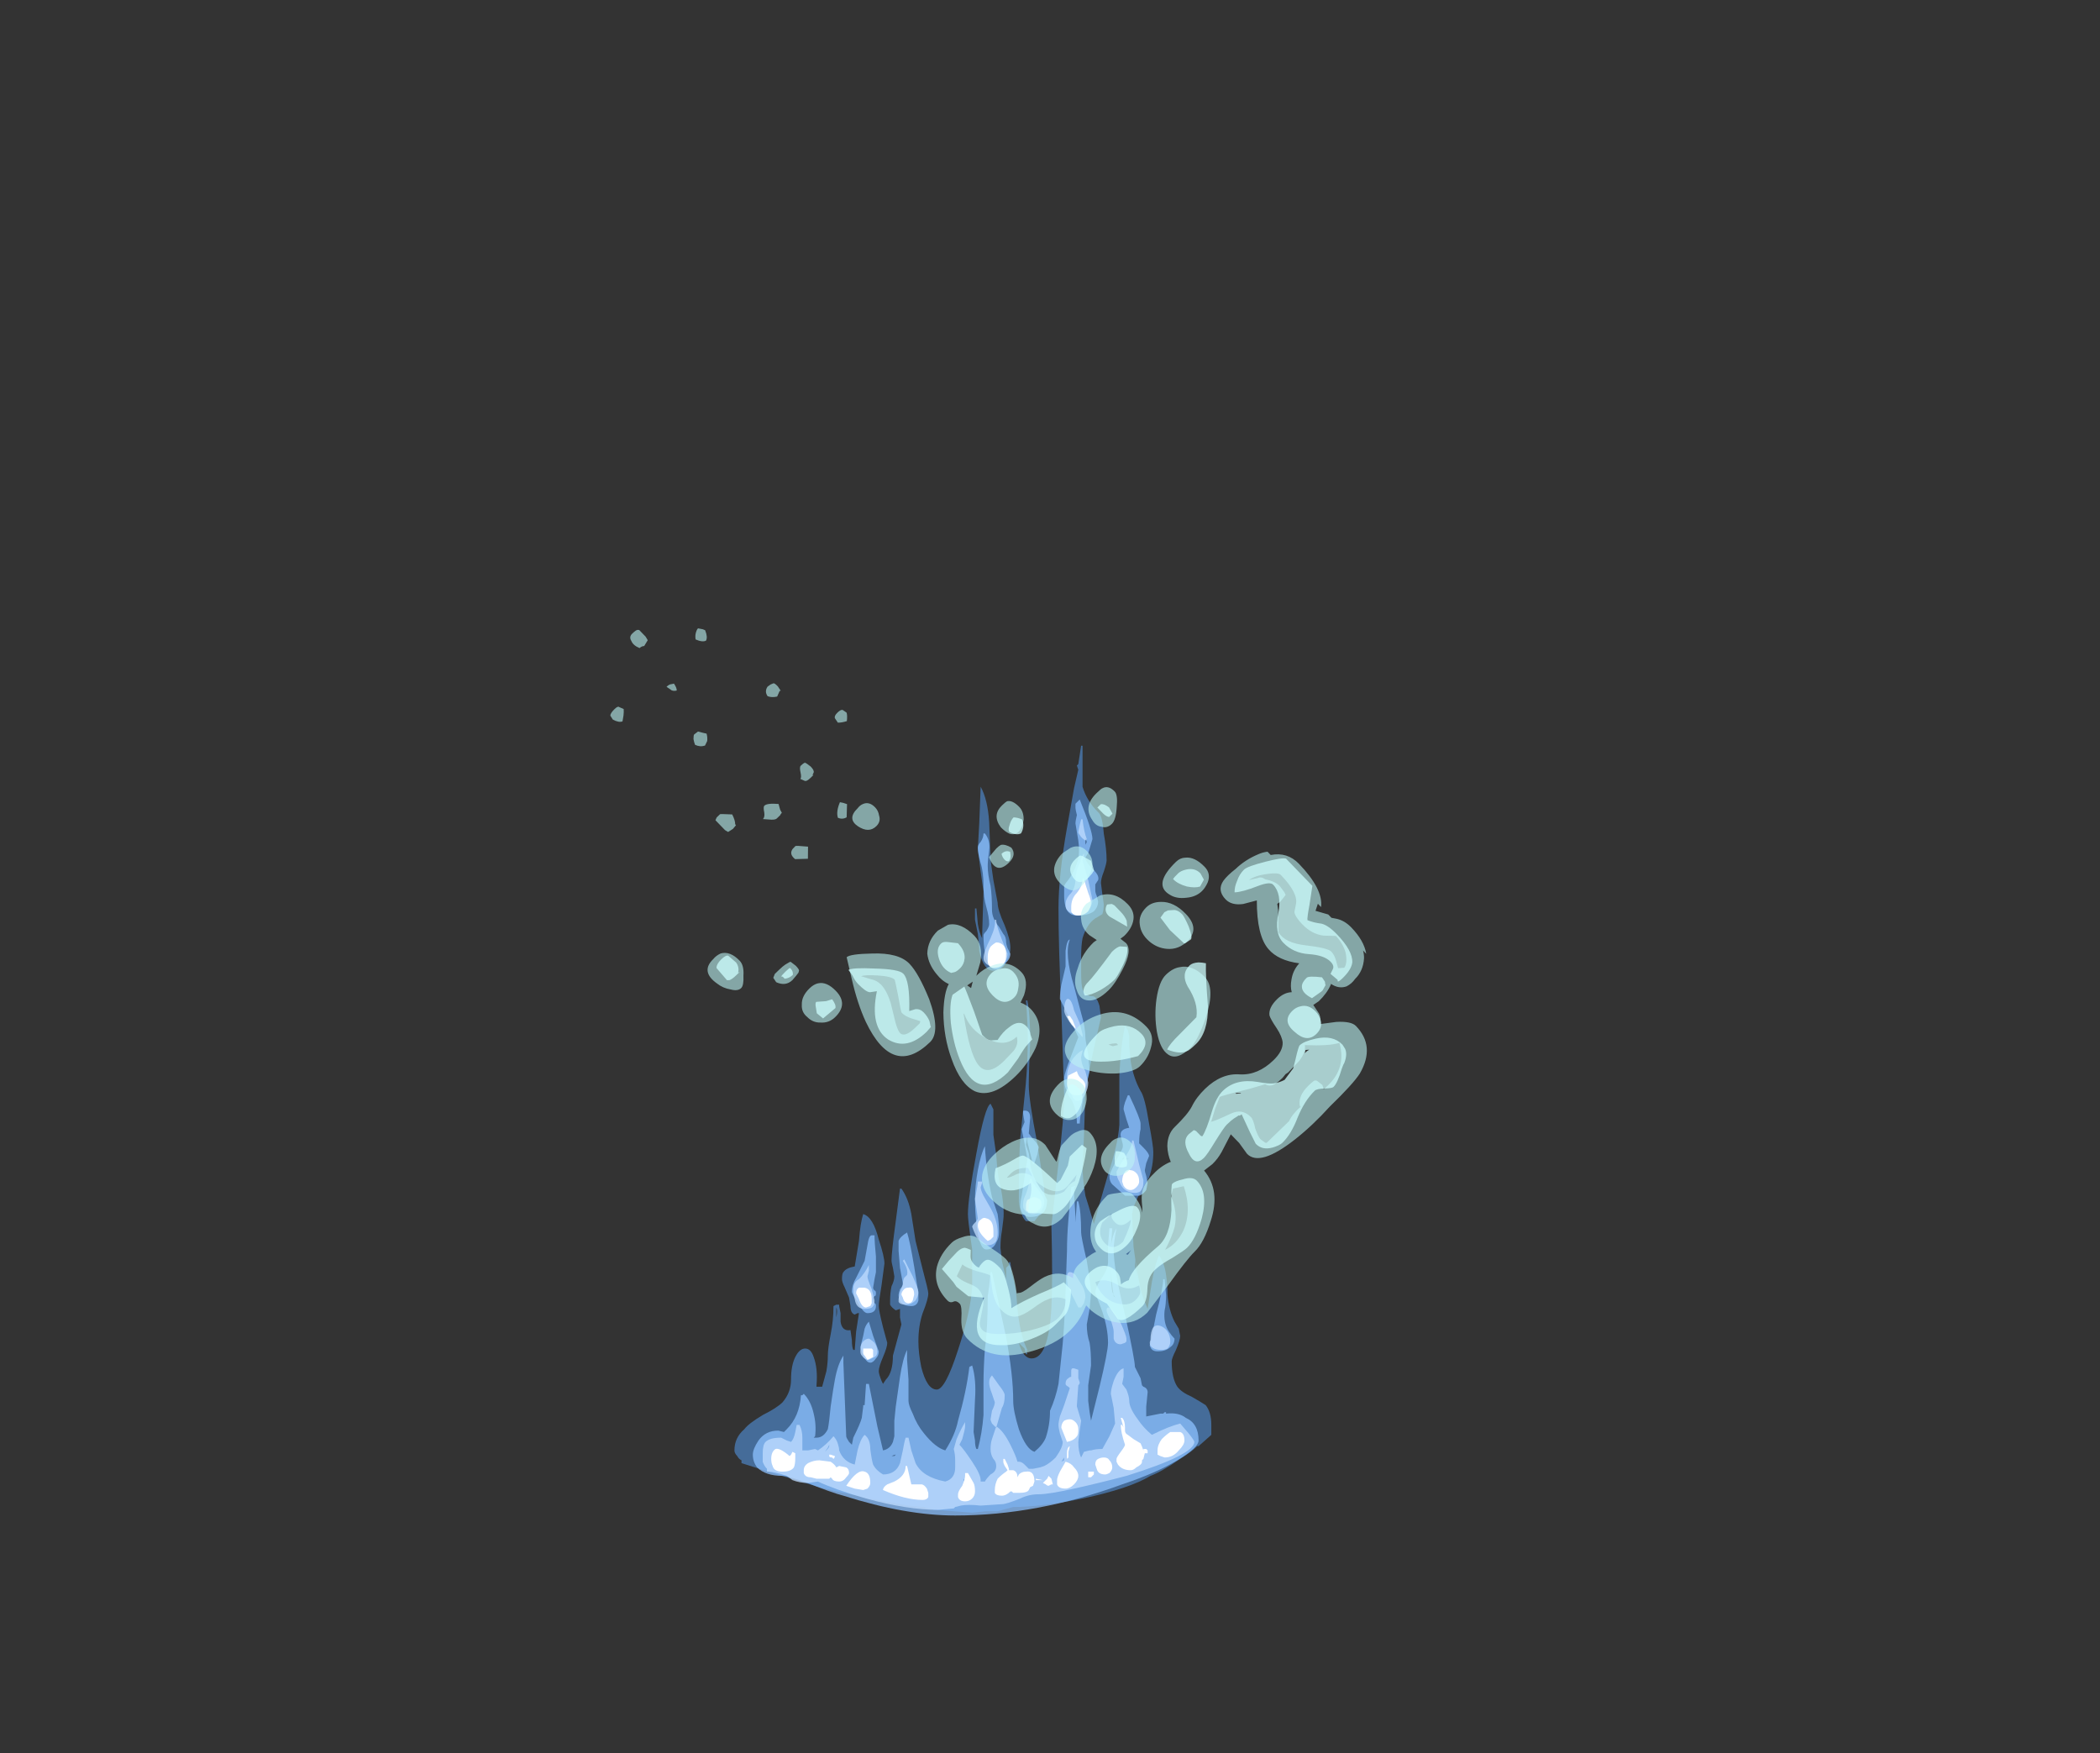 <?xml version="1.0" encoding="UTF-8" standalone="no"?>
<svg xmlns:ffdec="https://www.free-decompiler.com/flash" xmlns:xlink="http://www.w3.org/1999/xlink" ffdec:objectType="frame" height="433.6px" width="519.4px" xmlns="http://www.w3.org/2000/svg">
  <rect width="100%" height="100%" fill="#333333" stroke="none"/>
  <g transform="matrix(1.0, 0.0, 0.0, 1.0, 77.0, 534.8)">
    <use ffdec:characterId="586" height="27.2" transform="matrix(7.0, 0.0, 0.0, 7.0, 104.65, -350.35)" width="16.85" xlink:href="#shape0"/>
    <use ffdec:characterId="544" height="30.1" transform="matrix(1.977, 2.044, 3.358, -3.248, 35.038, -335.201)" width="73.6" xlink:href="#shape1"/>
  </g>
  <defs>
    <g id="shape0" transform="matrix(1.0, 0.0, 0.0, 1.0, -14.95, 50.05)">
      <path d="M27.25 -49.6 L27.25 -48.6 Q27.4 -48.1 27.8 -47.7 27.95 -47.6 28.0 -46.95 28.1 -46.4 28.1 -46.0 28.1 -45.9 28.0 -45.6 27.9 -45.35 27.9 -45.2 L27.95 -44.8 28.0 -44.45 Q28.0 -44.25 27.95 -44.1 L27.7 -43.95 Q27.4 -43.75 27.25 -43.25 27.2 -43.0 27.2 -42.55 L27.2 -42.05 Q27.2 -41.6 27.25 -41.45 27.35 -41.2 27.6 -41.2 27.75 -41.2 27.85 -40.85 L27.9 -40.45 27.65 -39.35 Q27.4 -38.2 27.35 -37.8 L27.3 -36.25 27.25 -35.2 Q27.25 -34.75 27.35 -34.15 27.45 -33.85 27.65 -33.15 27.8 -33.7 28.15 -34.9 28.5 -35.95 28.55 -36.65 L28.55 -38.4 Q28.6 -39.45 28.75 -40.15 L28.85 -40.0 28.9 -39.8 28.9 -39.45 28.95 -38.9 Q29.05 -38.3 29.3 -37.85 29.45 -37.65 29.6 -36.7 29.75 -35.9 29.75 -35.7 29.75 -35.2 29.6 -34.8 29.5 -34.65 29.25 -34.2 L29.05 -33.75 29.0 -33.5 29.05 -32.35 29.15 -31.65 29.3 -30.85 Q29.4 -30.5 29.55 -30.15 L29.7 -31.1 Q29.8 -31.7 29.95 -32.05 30.15 -31.75 30.2 -31.35 30.25 -31.05 30.25 -30.65 30.3 -30.1 30.5 -29.7 L30.65 -29.45 30.7 -29.2 Q30.7 -29.05 30.55 -28.7 30.4 -28.4 30.4 -28.3 30.4 -27.7 30.6 -27.4 30.75 -27.2 31.1 -27.05 31.45 -26.85 31.6 -26.75 31.8 -26.5 31.8 -26.05 31.8 -25.75 31.8 -25.7 L31.35 -25.3 31.3 -25.3 Q31.1 -25.1 30.7 -24.85 30.05 -24.4 29.65 -24.25 28.9 -23.8 27.25 -23.45 25.8 -23.15 24.8 -23.15 L24.25 -23.0 23.85 -23.0 23.35 -22.95 22.0 -23.05 21.65 -23.15 21.1 -23.2 20.0 -23.4 19.65 -23.45 19.3 -23.55 18.55 -23.7 17.95 -23.85 17.45 -24.0 Q16.45 -24.3 15.2 -24.7 L15.2 -24.8 Q15.1 -24.85 15.05 -24.95 14.95 -25.05 14.95 -25.15 14.95 -25.6 15.3 -25.9 15.45 -26.1 15.95 -26.4 16.45 -26.65 16.65 -26.85 16.95 -27.2 16.95 -27.65 16.95 -28.15 17.1 -28.45 17.25 -28.75 17.45 -28.75 17.65 -28.75 17.75 -28.45 17.9 -28.05 17.85 -27.45 L17.85 -27.4 18.05 -27.4 18.2 -27.95 Q18.25 -28.25 18.25 -28.5 18.25 -28.75 18.35 -29.25 18.45 -29.75 18.45 -30.25 L18.55 -30.3 18.65 -30.3 18.65 -30.25 18.7 -30.0 18.7 -29.7 Q18.75 -29.35 19.05 -29.4 L19.1 -29.05 Q19.1 -28.8 19.15 -28.7 L19.2 -28.7 19.25 -29.35 19.35 -30.0 19.3 -30.0 19.2 -29.95 Q19.05 -30.0 19.05 -30.25 L19.0 -30.55 18.85 -30.9 Q18.75 -31.1 18.75 -31.2 18.75 -31.4 18.8 -31.45 18.9 -31.6 19.2 -31.65 L19.35 -32.55 Q19.4 -33.2 19.5 -33.5 19.85 -33.4 20.05 -32.6 20.25 -32.0 20.25 -31.75 L20.15 -31.0 Q20.05 -30.4 20.05 -30.25 20.05 -30.1 20.2 -29.5 L20.35 -28.95 Q20.35 -28.8 20.2 -28.45 20.05 -28.1 20.05 -27.95 20.05 -27.85 20.15 -27.6 L20.2 -27.5 20.3 -27.65 Q20.55 -27.9 20.55 -28.5 L20.85 -29.6 20.8 -29.85 20.8 -30.15 20.65 -30.1 Q20.5 -30.2 20.45 -30.3 L20.45 -30.45 Q20.45 -30.7 20.5 -30.95 20.6 -31.15 20.6 -31.3 L20.55 -31.6 Q20.5 -31.8 20.5 -31.85 20.5 -32.15 20.65 -33.25 L20.8 -34.4 20.85 -34.4 Q21.1 -34.05 21.2 -33.5 L21.35 -32.55 Q21.4 -32.35 21.6 -31.55 21.8 -30.8 21.8 -30.7 21.8 -30.5 21.6 -30.0 21.45 -29.55 21.45 -29.0 21.45 -28.6 21.55 -28.1 21.75 -27.3 22.1 -27.3 22.4 -27.3 22.85 -28.7 23.3 -30.05 23.35 -30.95 L23.35 -32.25 23.3 -32.6 Q23.2 -33.3 23.2 -33.5 23.2 -34.05 23.5 -35.65 23.8 -37.3 24.0 -37.4 24.05 -37.3 24.1 -37.2 L24.1 -36.3 24.2 -35.6 Q24.25 -34.8 24.35 -34.5 24.5 -33.7 24.45 -33.3 L24.4 -32.9 Q24.35 -32.65 24.35 -32.3 L24.4 -31.85 24.55 -31.2 24.55 -31.6 24.65 -31.7 24.65 -31.8 24.7 -31.8 24.75 -31.4 Q24.9 -31.0 24.95 -30.15 25.05 -29.2 25.3 -28.7 L25.3 -28.65 25.25 -28.7 25.3 -28.55 25.25 -28.55 25.2 -28.75 25.0 -28.95 Q25.15 -28.4 25.45 -28.4 26.05 -28.4 26.15 -30.2 26.2 -31.2 26.15 -33.1 L26.4 -35.3 Q26.6 -36.95 26.6 -37.7 L26.5 -40.75 Q26.4 -43.0 26.4 -44.3 26.4 -45.45 26.7 -47.15 L26.95 -48.55 27.1 -49.2 27.05 -49.35 27.1 -49.4 27.2 -50.05 27.25 -50.05 27.25 -49.6 M23.95 -47.35 L24.0 -46.1 Q24.0 -45.95 24.1 -45.3 L24.25 -44.5 Q24.25 -44.25 24.5 -43.7 24.7 -43.2 24.7 -42.9 24.7 -42.7 24.6 -42.5 24.45 -42.1 24.1 -42.1 23.75 -42.1 23.6 -42.8 23.6 -43.0 23.55 -43.4 L23.45 -43.9 23.45 -44.3 23.5 -44.3 23.55 -43.75 Q23.6 -43.45 23.7 -43.25 L23.75 -44.9 23.65 -45.6 23.55 -46.4 23.6 -47.3 23.65 -48.6 Q23.9 -48.15 23.95 -47.35 M25.4 -39.6 Q25.35 -38.5 25.35 -38.05 25.35 -37.55 25.65 -36.0 L25.9 -34.4 25.9 -33.85 Q25.85 -33.6 25.55 -33.25 L25.25 -33.25 Q25.05 -33.45 25.0 -33.95 L25.0 -34.5 Q25.0 -35.35 25.05 -36.2 L25.2 -37.65 Q25.4 -39.45 25.25 -41.05 L25.3 -41.05 Q25.4 -40.55 25.4 -39.6 M29.15 -31.55 L29.1 -31.9 29.1 -31.65 29.2 -31.25 29.15 -31.55 M18.55 -30.2 L18.55 -29.85 Q18.6 -30.1 18.55 -30.2" fill="#59a5ff" fill-opacity="0.502" fill-rule="evenodd" stroke="none"/>
      <path d="M27.0 -48.0 L27.15 -48.15 Q27.6 -47.05 27.6 -46.75 L27.45 -46.25 27.35 -46.1 27.35 -46.05 Q27.4 -45.9 27.65 -45.65 27.85 -45.45 27.8 -45.3 L27.7 -45.15 Q27.7 -45.05 27.7 -44.95 27.7 -44.85 27.75 -44.75 L27.8 -44.55 Q27.8 -44.35 27.65 -44.2 27.45 -44.05 27.05 -44.05 26.75 -44.05 26.65 -44.35 26.6 -44.55 26.6 -44.7 26.6 -44.95 26.6 -45.1 26.65 -45.2 26.7 -45.25 26.95 -45.55 27.1 -46.05 27.15 -46.35 27.1 -46.7 L27.0 -47.3 Q27.0 -47.4 27.05 -47.6 27.0 -47.8 27.0 -47.85 L27.0 -48.0 M27.35 -46.8 L27.35 -46.55 27.4 -46.65 27.35 -46.8 M23.95 -46.35 Q23.9 -46.0 23.9 -45.8 23.9 -45.5 24.0 -45.1 24.05 -44.75 24.05 -44.25 24.05 -43.95 24.3 -43.65 L24.45 -43.4 Q24.55 -43.3 24.55 -43.1 24.55 -43.05 24.6 -42.9 L24.7 -42.7 Q24.7 -42.5 24.5 -42.35 24.35 -42.15 24.2 -42.15 23.9 -42.15 23.8 -42.75 23.75 -43.0 23.75 -43.35 23.75 -43.4 23.85 -43.5 23.95 -43.65 23.95 -43.75 23.95 -44.0 23.85 -44.35 23.75 -44.7 23.75 -45.1 23.75 -45.6 23.65 -45.9 23.55 -46.25 23.55 -46.45 23.55 -46.55 23.65 -46.65 23.75 -46.8 23.75 -46.95 L23.8 -46.95 Q24.0 -46.7 23.95 -46.35 M26.8 -43.2 Q26.6 -42.7 26.95 -41.55 L27.2 -40.6 Q27.35 -40.1 27.35 -39.75 27.35 -39.65 27.45 -39.15 L27.5 -38.55 27.3 -37.7 Q27.15 -36.9 27.15 -36.7 L27.05 -36.7 Q27.05 -37.2 26.85 -37.55 26.7 -37.75 26.7 -37.85 26.6 -38.0 26.6 -38.3 26.6 -38.45 26.85 -39.1 L27.1 -39.75 26.8 -40.4 26.45 -41.1 Q26.45 -41.35 26.5 -41.6 L26.65 -42.25 26.65 -42.8 Q26.7 -43.2 26.8 -43.2 M29.25 -36.0 L29.4 -35.85 Q29.6 -35.65 29.6 -35.55 L29.5 -35.3 29.45 -35.05 Q29.45 -35.0 29.5 -34.85 L29.55 -34.6 29.5 -34.35 Q29.4 -34.2 29.25 -34.15 L28.75 -34.15 28.3 -34.55 Q28.2 -34.65 28.2 -34.85 28.2 -34.95 28.65 -35.8 28.7 -35.9 28.65 -36.05 L28.6 -36.25 Q28.55 -36.5 28.9 -36.55 L28.8 -36.85 28.7 -37.2 Q28.7 -37.3 28.75 -37.45 L28.85 -37.7 28.9 -37.7 Q29.3 -36.85 29.3 -36.7 L29.3 -36.5 Q29.25 -36.3 29.25 -36.0 M25.15 -37.15 Q25.4 -37.2 25.4 -36.9 L25.35 -36.35 25.5 -36.15 Q25.7 -35.95 25.7 -35.85 L25.65 -35.6 25.55 -35.3 25.5 -35.25 25.3 -36.05 25.3 -36.25 25.25 -35.95 25.35 -35.65 25.4 -35.35 Q25.4 -35.0 25.7 -34.5 L25.9 -34.2 26.0 -34.0 Q26.0 -33.75 25.9 -33.6 25.75 -33.4 25.4 -33.4 25.1 -33.4 25.05 -33.75 25.05 -33.95 25.1 -34.15 L25.3 -35.45 25.2 -36.0 25.1 -36.5 25.2 -36.75 25.15 -37.05 25.15 -37.15 M28.9 -35.45 L28.75 -35.5 Q28.7 -35.5 28.65 -35.45 L28.7 -35.4 28.9 -35.45 M27.1 -33.95 Q27.2 -33.6 27.2 -32.85 27.2 -32.7 27.4 -31.85 27.55 -30.95 27.55 -30.7 L27.5 -30.15 27.4 -29.6 Q27.4 -29.25 27.5 -28.95 27.55 -28.65 27.55 -28.15 L27.45 -27.45 27.45 -26.9 27.5 -26.5 27.55 -26.2 27.85 -27.4 Q28.15 -28.65 28.15 -28.95 28.15 -29.45 27.95 -30.05 L27.8 -30.45 27.7 -30.7 Q27.7 -30.9 27.9 -31.2 28.15 -31.55 28.15 -31.8 L28.15 -32.4 28.2 -33.0 28.3 -33.0 28.25 -32.3 28.25 -32.35 Q28.3 -32.75 28.45 -33.0 28.35 -32.5 28.35 -32.25 28.35 -31.55 28.75 -29.95 29.1 -28.35 29.1 -28.1 L29.3 -27.7 29.35 -27.45 29.4 -27.4 Q29.55 -27.35 29.55 -27.2 L29.5 -26.7 29.5 -26.35 30.0 -26.45 30.1 -26.45 30.15 -26.5 30.2 -26.5 30.2 -26.45 Q30.65 -26.5 30.9 -26.3 31.35 -26.1 31.35 -25.5 31.35 -25.25 30.6 -24.8 29.85 -24.35 28.65 -23.95 25.65 -22.85 22.75 -22.85 21.0 -22.85 18.8 -23.55 18.4 -23.65 17.4 -24.05 16.8 -24.25 16.65 -24.25 16.05 -24.25 15.75 -24.55 15.6 -24.75 15.6 -25.0 15.6 -25.2 15.8 -25.5 16.05 -25.85 16.5 -25.85 L16.7 -25.8 16.8 -25.9 Q17.25 -26.35 17.3 -27.1 L17.35 -27.1 17.4 -27.15 Q17.65 -26.9 17.75 -26.45 17.85 -26.05 17.8 -25.65 L17.75 -25.6 17.85 -25.6 Q18.1 -25.6 18.25 -25.9 18.3 -26.15 18.35 -26.7 18.45 -27.4 18.5 -27.65 18.6 -28.2 18.8 -28.5 L18.8 -28.25 18.9 -25.65 Q18.9 -25.6 19.0 -25.45 L19.1 -25.35 19.15 -25.6 Q19.4 -26.1 19.45 -26.3 L19.5 -26.7 19.5 -26.75 19.55 -26.75 19.6 -27.5 19.7 -27.5 20.0 -26.0 20.2 -25.15 Q20.45 -25.2 20.55 -25.45 L20.6 -25.65 20.6 -26.2 20.65 -26.7 20.8 -27.75 Q20.9 -28.4 21.05 -28.7 L21.05 -28.35 21.1 -27.65 21.1 -26.9 Q21.1 -26.75 21.25 -26.45 21.4 -26.05 21.65 -25.75 22.05 -25.25 22.4 -25.15 22.75 -25.7 22.85 -26.2 23.15 -27.25 23.25 -28.1 L23.35 -28.15 Q23.5 -27.65 23.45 -26.95 L23.4 -25.8 23.45 -25.5 Q23.45 -25.3 23.5 -25.2 L23.55 -25.2 Q23.7 -25.75 23.75 -26.4 L23.75 -27.5 Q23.75 -28.05 23.8 -28.75 23.9 -29.45 23.9 -30.6 L23.95 -30.95 24.0 -31.45 24.05 -31.45 24.55 -29.15 Q24.8 -27.8 24.8 -26.9 24.8 -26.55 25.0 -25.9 25.25 -25.2 25.55 -25.1 25.85 -25.35 25.95 -25.6 26.1 -26.05 26.1 -26.55 26.3 -27.0 26.4 -27.5 L26.5 -28.45 Q26.6 -29.25 26.65 -30.75 L26.7 -32.2 Q26.7 -32.7 26.75 -33.3 L26.85 -34.45 27.0 -34.5 26.95 -34.4 Q26.95 -34.35 26.95 -34.25 L27.0 -33.4 27.0 -33.2 27.05 -33.95 27.1 -33.95 M23.55 -35.05 Q23.65 -35.6 23.8 -35.9 23.85 -35.0 24.05 -34.1 L24.25 -33.5 Q24.3 -33.15 24.3 -32.85 24.3 -32.65 24.2 -32.5 24.1 -32.25 23.85 -32.25 23.6 -32.25 23.5 -33.15 23.45 -33.6 23.45 -34.05 23.45 -34.5 23.55 -35.05 M28.4 -30.55 L28.35 -30.6 Q28.25 -31.3 28.25 -31.6 28.25 -31.0 28.3 -30.75 L28.4 -30.55 M30.2 -30.65 Q30.2 -30.3 30.15 -30.1 30.1 -29.65 30.3 -29.35 30.4 -29.2 30.5 -29.1 30.5 -28.9 30.35 -28.8 30.2 -28.65 29.9 -28.65 29.7 -28.65 29.65 -28.8 29.6 -28.85 29.65 -28.95 L29.85 -29.95 Q30.1 -30.9 30.1 -31.2 L30.15 -31.2 30.2 -30.65 M20.75 -32.55 Q20.8 -32.7 21.05 -32.85 21.15 -32.55 21.3 -31.65 L21.45 -30.7 21.45 -30.45 Q21.4 -30.25 21.2 -30.25 20.75 -30.25 20.75 -30.65 20.75 -30.7 20.8 -30.85 20.9 -30.95 20.9 -31.05 L20.8 -31.6 20.75 -32.2 20.75 -32.55 M19.9 -32.75 Q19.9 -32.5 19.95 -32.0 L19.95 -31.45 19.9 -31.2 19.85 -30.9 Q19.85 -30.85 19.9 -30.8 19.95 -30.8 19.95 -30.7 19.95 -30.6 19.9 -30.6 19.85 -30.55 19.85 -30.45 19.85 -30.4 19.9 -30.35 19.95 -30.35 19.95 -30.25 19.95 -30.0 19.65 -30.0 19.5 -30.0 19.3 -30.4 19.1 -30.7 19.1 -30.75 19.1 -31.0 19.25 -31.25 19.45 -31.65 19.55 -31.85 L19.65 -32.4 Q19.7 -32.75 19.8 -32.75 L19.9 -32.75 M19.45 -29.0 L19.5 -29.2 19.55 -29.45 Q19.6 -29.6 19.7 -29.7 L19.85 -29.2 20.05 -28.65 Q20.05 -28.5 19.95 -28.4 19.85 -28.25 19.75 -28.25 19.55 -28.25 19.4 -28.8 L19.45 -29.0 M20.65 -25.0 Q20.6 -25.0 20.5 -24.95 L20.6 -24.95 20.65 -25.0" fill="#8cc1ff" fill-opacity="0.753" fill-rule="evenodd" stroke="none"/>
      <path d="M27.2 -47.45 L27.25 -47.45 Q27.3 -47.0 27.4 -46.75 L27.35 -46.7 Q27.2 -46.8 27.15 -46.9 27.1 -46.95 27.1 -47.0 L27.15 -47.25 27.2 -47.45 M27.3 -46.15 L27.25 -46.0 27.45 -45.3 27.6 -44.6 Q27.6 -44.45 27.5 -44.3 27.4 -44.1 27.1 -44.1 26.8 -44.1 26.7 -44.25 26.65 -44.3 26.65 -44.45 26.65 -44.65 26.85 -44.85 27.0 -45.05 27.0 -45.35 27.0 -45.6 27.15 -45.9 27.25 -46.2 27.3 -46.25 L27.3 -46.15 M24.15 -43.9 L24.2 -43.9 Q24.2 -43.7 24.4 -43.2 L24.6 -42.7 Q24.6 -42.55 24.5 -42.4 24.35 -42.25 24.15 -42.25 23.9 -42.25 23.8 -42.4 23.75 -42.45 23.75 -42.55 23.75 -42.75 24.0 -43.25 24.2 -43.7 24.15 -43.9 M29.05 -36.1 L29.25 -35.25 29.4 -34.7 Q29.4 -34.45 29.35 -34.4 29.3 -34.25 29.1 -34.25 28.7 -34.25 28.55 -34.65 28.45 -34.8 28.45 -35.0 L28.7 -35.45 Q29.0 -35.85 29.0 -36.1 L29.05 -36.1 M26.95 -40.7 L27.15 -40.25 27.25 -39.85 27.25 -39.75 26.85 -40.2 Q26.6 -40.55 26.6 -40.7 26.6 -41.0 26.7 -41.1 26.85 -41.15 26.95 -40.7 M27.2 -39.05 Q27.2 -38.8 27.35 -38.55 L27.45 -38.15 Q27.45 -37.95 27.35 -37.75 27.25 -37.5 27.05 -37.5 26.9 -37.5 26.8 -37.95 26.7 -38.25 26.7 -38.4 26.7 -38.6 26.85 -38.9 27.0 -39.15 27.25 -39.3 L27.25 -39.25 27.2 -39.05 M25.9 -33.95 Q25.9 -33.8 25.8 -33.65 25.65 -33.5 25.5 -33.5 25.3 -33.5 25.2 -33.65 25.15 -33.7 25.15 -33.8 25.15 -34.0 25.2 -34.1 25.3 -34.3 25.4 -34.75 L25.45 -34.75 Q25.45 -34.65 25.7 -34.35 25.9 -34.05 25.9 -33.95 M23.95 -33.8 Q24.25 -33.3 24.25 -32.85 24.25 -32.7 24.2 -32.55 24.1 -32.4 23.9 -32.4 23.7 -32.4 23.5 -32.7 23.4 -32.9 23.35 -33.05 23.35 -33.1 23.45 -33.2 23.55 -33.3 23.55 -33.35 L23.5 -33.7 Q23.45 -33.95 23.45 -34.05 L23.5 -34.3 Q23.55 -34.55 23.55 -34.65 L23.7 -34.65 23.7 -34.6 23.65 -34.45 Q23.65 -34.35 23.75 -34.15 L23.95 -33.8 M28.15 -30.2 L28.2 -30.2 Q28.35 -30.1 28.6 -29.65 28.8 -29.2 28.8 -29.1 L28.8 -29.0 28.75 -28.95 28.6 -28.9 Q28.4 -28.9 28.35 -29.1 28.35 -29.2 28.35 -29.35 28.35 -29.45 28.25 -29.75 28.1 -30.0 28.1 -30.1 28.1 -30.2 28.15 -30.2 M27.0 -31.35 L27.25 -30.95 Q27.35 -30.75 27.35 -30.55 L27.3 -30.35 27.2 -30.2 27.1 -30.2 26.8 -30.8 Q26.7 -30.95 26.7 -31.25 26.7 -31.45 26.8 -31.45 26.9 -31.45 27.0 -31.35 M29.75 -29.5 Q29.85 -29.6 30.0 -29.55 30.15 -29.5 30.25 -29.35 30.35 -29.2 30.35 -29.0 30.35 -28.85 30.25 -28.75 30.15 -28.7 30.05 -28.7 29.75 -28.7 29.65 -28.85 29.6 -28.95 29.65 -29.05 29.65 -29.35 29.75 -29.5 M20.95 -31.9 L21.25 -31.3 Q21.45 -30.85 21.45 -30.75 21.45 -30.6 21.35 -30.45 21.2 -30.3 21.0 -30.3 20.8 -30.3 20.75 -30.4 L20.75 -30.5 20.8 -30.75 20.9 -31.0 Q20.9 -31.15 20.95 -31.25 L21.05 -31.35 Q21.1 -31.55 20.9 -31.85 L20.95 -31.9 M19.7 -31.5 L19.65 -31.3 Q19.65 -31.2 19.8 -30.85 L19.9 -30.45 Q19.9 -30.3 19.85 -30.25 19.8 -30.15 19.55 -30.15 19.25 -30.15 19.2 -30.5 19.15 -30.65 19.15 -30.85 19.15 -31.1 19.35 -31.2 19.55 -31.4 19.7 -31.7 L19.7 -31.5 M19.9 -28.45 L19.7 -28.35 Q19.55 -28.35 19.45 -28.5 19.4 -28.55 19.4 -28.65 19.4 -28.9 19.5 -29.0 19.6 -29.1 19.7 -29.1 19.8 -29.05 19.9 -28.95 20.0 -28.8 20.0 -28.65 20.0 -28.5 19.9 -28.45 M21.0 -25.6 L21.1 -25.6 21.2 -25.15 Q21.3 -24.85 21.35 -24.7 21.6 -24.2 22.4 -24.05 22.75 -24.15 22.75 -24.55 L22.75 -24.8 Q22.75 -25.0 22.7 -25.2 L22.8 -25.55 Q22.95 -25.9 23.1 -26.15 L23.1 -26.0 Q23.1 -25.9 23.0 -25.55 L22.9 -25.35 Q23.05 -25.2 23.35 -24.75 23.65 -24.3 23.65 -24.1 L23.65 -24.05 23.8 -24.05 Q23.85 -24.15 24.0 -24.3 24.2 -24.4 24.2 -24.6 24.2 -24.75 24.1 -24.85 24.0 -25.0 24.0 -25.2 24.0 -25.4 24.05 -25.55 L24.2 -26.0 Q24.45 -25.85 24.7 -25.35 24.9 -24.95 24.95 -24.75 L25.0 -24.75 Q25.1 -24.75 25.2 -24.65 25.3 -24.55 25.35 -24.5 L25.5 -24.5 25.75 -24.55 25.9 -24.6 Q26.1 -24.7 26.3 -24.9 26.55 -25.25 26.55 -25.45 L26.45 -25.75 Q26.4 -25.95 26.4 -26.05 26.4 -26.15 26.45 -26.35 L26.6 -26.75 26.8 -27.35 26.75 -27.4 Q26.65 -27.45 26.65 -27.5 26.65 -27.65 26.75 -27.7 26.8 -27.75 26.85 -27.75 L26.85 -27.95 Q26.85 -28.05 26.9 -28.05 L26.95 -28.05 27.1 -28.0 27.1 -27.7 27.15 -27.55 Q27.15 -27.5 27.1 -27.45 L27.05 -26.75 27.05 -26.7 27.2 -26.2 27.15 -25.85 27.1 -25.45 Q27.1 -25.1 27.2 -24.9 L27.3 -25.1 27.5 -25.15 27.55 -25.15 Q27.7 -25.2 27.95 -25.2 L28.2 -25.65 28.4 -26.1 28.35 -26.65 28.25 -27.15 Q28.25 -27.3 28.35 -27.6 28.5 -28.0 28.7 -28.05 28.7 -27.95 28.7 -27.75 L28.65 -27.5 28.8 -27.3 Q28.9 -27.05 28.9 -26.9 28.9 -26.65 29.2 -26.25 29.4 -25.95 29.7 -25.7 30.3 -26.0 30.7 -26.1 L31.0 -25.75 Q31.2 -25.5 31.2 -25.45 31.2 -25.0 28.8 -24.25 27.85 -24.0 26.95 -23.8 26.05 -23.6 25.7 -23.6 25.35 -23.6 25.05 -23.45 24.55 -23.25 24.4 -23.25 L23.65 -23.2 Q23.2 -23.25 22.95 -23.2 L22.75 -23.15 22.7 -23.1 22.15 -23.05 Q21.05 -23.05 19.6 -23.45 18.55 -23.75 17.9 -24.05 L17.55 -24.0 Q17.25 -24.0 17.0 -24.1 L16.8 -24.25 Q16.35 -24.4 16.15 -24.4 L16.1 -24.4 16.1 -24.5 Q16.0 -24.6 15.95 -24.75 L15.95 -25.05 Q15.95 -25.35 16.05 -25.45 16.2 -25.6 16.6 -25.6 L16.8 -25.5 16.95 -25.45 Q17.05 -25.55 17.1 -25.8 L17.15 -26.05 17.25 -26.05 Q17.35 -25.85 17.35 -25.6 L17.35 -25.15 Q17.4 -25.15 17.55 -25.15 L17.8 -25.2 17.9 -25.15 Q18.2 -25.35 18.45 -25.65 18.55 -25.55 18.6 -25.4 18.65 -25.25 18.65 -25.15 18.8 -24.75 19.2 -24.65 L19.3 -25.15 Q19.4 -25.55 19.55 -25.7 19.75 -25.55 19.75 -25.2 19.8 -24.8 19.85 -24.65 19.95 -24.45 20.2 -24.3 20.65 -24.3 20.8 -24.7 L20.9 -25.15 Q20.95 -25.45 21.0 -25.6 M18.15 -25.1 L18.25 -25.25 18.3 -25.35 18.3 -25.3 Q18.3 -25.25 18.15 -25.1 M23.1 -24.1 L23.05 -24.15 23.05 -24.05 23.1 -24.1 M26.6 -24.8 L26.6 -24.9 26.5 -24.75 26.6 -24.8 M24.05 -27.15 Q23.95 -27.4 23.95 -27.55 23.95 -27.7 24.05 -27.8 L24.3 -27.45 Q24.5 -27.2 24.5 -27.1 24.5 -26.8 24.4 -26.65 24.3 -26.3 24.2 -25.95 L24.05 -26.1 Q24.0 -26.2 24.0 -26.25 L24.05 -26.55 Q24.15 -26.75 24.15 -26.85 L24.05 -27.15" fill="#bfdcff" fill-opacity="0.753" fill-rule="evenodd" stroke="none"/>
      <path d="M24.55 -42.7 Q24.55 -42.45 24.5 -42.4 24.4 -42.2 24.1 -42.2 23.95 -42.2 23.9 -42.4 L23.9 -42.6 Q23.9 -42.8 24.0 -42.95 24.1 -43.05 24.2 -43.1 24.35 -43.1 24.45 -43.0 24.55 -42.9 24.55 -42.7 M27.45 -44.85 Q27.55 -44.6 27.55 -44.5 27.55 -44.35 27.45 -44.2 27.3 -44.05 27.1 -44.05 26.9 -44.05 26.85 -44.2 26.85 -44.25 26.85 -44.35 26.85 -44.65 27.05 -44.85 27.25 -45.1 27.25 -45.35 L27.3 -45.35 Q27.35 -45.15 27.45 -44.85 M26.8 -40.5 L26.9 -40.35 27.0 -40.1 27.0 -40.05 Q26.9 -40.15 26.8 -40.3 L26.7 -40.5 26.8 -40.5 M27.05 -38.55 Q27.1 -38.35 27.25 -38.25 27.35 -38.15 27.35 -38.05 27.35 -37.85 27.25 -37.75 27.2 -37.7 27.05 -37.7 26.8 -37.7 26.75 -37.9 26.7 -38.0 26.7 -38.1 26.7 -38.3 26.75 -38.4 26.85 -38.45 27.05 -38.55 M28.65 -34.65 Q28.65 -34.85 28.75 -35.0 28.85 -35.1 28.95 -35.05 29.05 -35.05 29.15 -34.95 29.25 -34.85 29.25 -34.65 29.25 -34.55 29.15 -34.45 29.05 -34.35 28.95 -34.35 28.8 -34.35 28.7 -34.5 L28.65 -34.65 M25.8 -33.85 Q25.8 -33.7 25.7 -33.65 25.65 -33.55 25.5 -33.55 25.3 -33.55 25.25 -33.65 25.25 -33.7 25.25 -33.8 25.25 -33.9 25.3 -34.0 25.4 -34.05 25.5 -34.1 25.6 -34.1 25.7 -34.05 25.8 -34.0 25.8 -33.85 M23.85 -33.35 Q24.1 -33.3 24.1 -32.9 L24.1 -32.7 24.0 -32.6 23.9 -32.55 Q23.55 -32.85 23.55 -33.1 23.55 -33.25 23.65 -33.3 23.75 -33.4 23.85 -33.35 M19.35 -30.9 L19.55 -30.9 Q19.8 -30.85 19.8 -30.5 L19.8 -30.35 19.75 -30.25 19.6 -30.2 Q19.45 -30.2 19.35 -30.5 L19.25 -30.7 Q19.25 -30.85 19.35 -30.9 M19.5 -28.75 L19.8 -28.75 19.85 -28.7 19.85 -28.45 19.65 -28.35 19.55 -28.5 Q19.5 -28.55 19.5 -28.6 L19.5 -28.75 M21.3 -30.65 L21.25 -30.45 Q21.2 -30.35 21.1 -30.35 20.95 -30.35 20.9 -30.55 L20.85 -30.65 Q20.85 -30.75 20.95 -30.85 21.0 -30.9 21.1 -30.9 21.3 -30.95 21.3 -30.65 M18.5 -24.95 Q18.5 -24.9 18.45 -24.85 L18.4 -24.9 Q18.3 -24.9 18.3 -24.95 L18.3 -25.0 18.35 -25.0 18.5 -24.95 M18.9 -24.2 Q18.8 -24.05 18.65 -24.05 18.45 -24.05 18.4 -24.15 L18.35 -24.2 18.3 -24.15 17.85 -24.15 17.65 -24.2 Q17.45 -24.2 17.4 -24.35 L17.4 -24.45 Q17.4 -24.6 17.55 -24.7 17.75 -24.8 17.95 -24.8 L18.35 -24.75 Q18.5 -24.65 18.55 -24.55 L18.65 -24.6 18.9 -24.55 Q19.0 -24.5 19.0 -24.35 19.0 -24.3 18.9 -24.2 M19.75 -24.0 Q19.75 -23.9 19.65 -23.8 L19.5 -23.75 19.2 -23.8 18.9 -23.9 Q19.3 -24.5 19.55 -24.4 19.75 -24.35 19.75 -24.0 M21.8 -23.5 Q21.75 -23.4 21.6 -23.4 21.0 -23.4 20.2 -23.75 20.2 -23.85 20.35 -23.95 L20.6 -24.05 Q21.0 -24.25 21.0 -24.6 L21.05 -24.6 21.2 -23.95 21.55 -23.95 Q21.65 -23.95 21.75 -23.8 L21.8 -23.65 21.8 -23.5 M22.85 -23.5 L22.85 -23.6 Q22.85 -23.7 23.0 -23.9 23.1 -24.15 23.1 -24.25 L23.1 -24.35 23.2 -24.35 23.4 -24.0 Q23.45 -23.9 23.45 -23.7 23.45 -23.55 23.35 -23.45 23.25 -23.35 23.1 -23.35 22.9 -23.35 22.85 -23.5 M16.95 -25.0 L17.0 -25.1 17.1 -25.05 17.1 -24.9 Q17.1 -24.65 17.05 -24.55 16.95 -24.4 16.65 -24.4 16.35 -24.4 16.3 -24.6 16.25 -24.7 16.25 -24.85 16.25 -25.1 16.4 -25.2 16.55 -25.25 16.9 -24.95 L16.95 -25.0 M29.3 -25.4 Q29.35 -25.3 29.4 -25.15 L29.4 -25.2 29.5 -25.2 29.55 -25.15 29.55 -25.05 29.45 -25.05 29.4 -24.85 29.35 -24.8 29.35 -24.75 Q29.35 -24.65 29.15 -24.55 29.05 -24.45 28.95 -24.45 28.65 -24.45 28.5 -24.65 L28.45 -24.75 28.45 -24.85 Q28.45 -24.9 28.6 -25.1 28.75 -25.3 28.75 -25.35 28.6 -25.8 28.6 -26.05 L28.65 -26.05 28.7 -25.95 28.6 -26.3 28.65 -26.3 Q28.75 -26.2 28.75 -25.95 L28.75 -25.85 Q28.75 -25.75 28.85 -25.7 L29.05 -25.55 29.3 -25.4 M30.05 -25.55 Q30.2 -25.7 30.35 -25.8 L30.7 -25.8 Q30.85 -25.75 30.85 -25.5 30.85 -25.35 30.65 -25.15 30.45 -24.9 30.15 -24.9 L30.0 -24.95 29.9 -25.0 29.9 -25.15 Q29.9 -25.35 30.05 -25.55 M27.0 -26.15 Q27.1 -26.05 27.1 -25.9 27.1 -25.7 27.05 -25.65 26.95 -25.5 26.7 -25.45 L26.5 -25.95 Q26.5 -26.1 26.6 -26.2 26.7 -26.25 26.8 -26.25 26.9 -26.25 27.0 -26.15 M26.7 -25.05 Q26.7 -25.25 26.8 -25.3 L26.75 -25.1 26.75 -24.9 26.7 -24.85 26.7 -25.05 M28.0 -24.9 Q28.15 -24.9 28.2 -24.8 28.3 -24.7 28.3 -24.55 28.3 -24.45 28.2 -24.35 28.1 -24.3 28.05 -24.3 27.8 -24.3 27.75 -24.5 L27.7 -24.65 Q27.7 -24.8 27.8 -24.85 27.9 -24.9 28.0 -24.9 M24.45 -24.85 L24.5 -24.85 24.6 -24.65 24.65 -24.5 24.65 -24.45 24.8 -24.45 Q24.95 -24.4 24.95 -24.2 L25.0 -24.3 Q25.1 -24.4 25.25 -24.4 25.55 -24.45 25.55 -24.05 L25.5 -23.9 25.4 -23.85 25.35 -23.75 Q25.3 -23.65 25.0 -23.65 L24.8 -23.65 24.75 -23.7 24.7 -23.7 Q24.55 -23.55 24.4 -23.55 24.2 -23.55 24.15 -23.65 L24.15 -23.75 Q24.15 -23.95 24.25 -24.15 24.4 -24.3 24.55 -24.4 L24.6 -24.45 24.5 -24.6 Q24.45 -24.7 24.45 -24.75 L24.45 -24.85 M26.0 -24.15 L26.05 -24.25 26.15 -24.15 26.2 -23.95 26.15 -23.95 26.05 -23.9 Q26.0 -23.9 25.95 -23.95 L25.85 -24.0 26.0 -24.15 M25.85 -24.1 L25.6 -24.1 25.6 -24.15 25.85 -24.1 M27.6 -24.25 L27.55 -24.2 27.45 -24.2 27.45 -24.4 27.65 -24.4 27.65 -24.3 27.6 -24.25 M27.1 -24.25 Q27.1 -24.1 26.95 -23.95 26.8 -23.8 26.65 -23.8 26.4 -23.8 26.35 -23.95 L26.35 -24.1 Q26.35 -24.2 26.45 -24.4 L26.65 -24.75 Q26.85 -24.7 26.95 -24.55 27.1 -24.4 27.1 -24.25" fill="#ffffff" fill-rule="evenodd" stroke="none"/>
    </g>
    <g id="shape1" transform="matrix(1.0, 0.0, 0.0, 1.0, -0.35, 19.7)">
      <path d="M25.6 -15.4 Q25.6 -16.35 27.35 -16.15 28.0 -16.1 28.55 -15.85 29.1 -15.65 29.1 -15.4 29.1 -15.2 28.45 -14.85 27.85 -14.45 27.3 -14.45 26.1 -14.45 25.7 -14.9 25.55 -15.15 25.6 -15.4 M18.65 -9.85 L18.6 -9.6 18.5 -9.6 Q18.25 -9.45 17.7 -9.35 L17.1 -9.7 16.95 -9.8 16.95 -10.05 17.05 -10.2 18.25 -10.2 18.55 -10.15 18.65 -9.85 M4.95 -9.85 Q4.75 -9.7 4.55 -9.6 L4.15 -9.7 Q4.0 -9.7 4.0 -9.95 4.0 -10.25 4.15 -10.35 L4.55 -10.4 Q5.1 -10.3 5.25 -10.1 L4.95 -9.85 M10.65 -8.05 Q10.9 -8.15 11.1 -8.2 11.55 -8.1 11.75 -7.85 L11.6 -7.6 Q11.4 -7.45 11.1 -7.35 L10.85 -7.45 10.45 -7.6 10.4 -7.85 Q10.4 -7.9 10.65 -8.05 M1.7 -6.15 L1.35 -6.1 0.55 -6.1 0.45 -6.15 Q0.35 -6.2 0.35 -6.5 0.35 -6.75 0.75 -6.8 1.15 -6.9 1.7 -6.75 1.7 -6.6 1.85 -6.5 L1.7 -6.15 M6.15 -7.1 Q6.4 -7.1 6.6 -6.9 6.45 -6.8 6.0 -6.75 L5.9 -6.85 Q5.75 -6.95 5.75 -7.15 L6.15 -7.1 M5.25 -3.95 Q5.15 -3.75 4.55 -3.6 L4.35 -3.65 4.0 -3.8 Q4.0 -3.9 4.15 -4.05 4.3 -4.2 4.55 -4.3 5.15 -4.15 5.25 -3.95 M12.45 -2.9 Q12.05 -2.9 12.0 -2.95 L11.9 -3.1 11.85 -3.3 Q11.95 -3.6 12.45 -3.65 12.8 -3.55 13.05 -3.3 L12.85 -3.0 12.9 -2.95 12.45 -2.9 M23.5 -8.1 Q23.5 -8.35 23.55 -8.4 23.7 -8.65 24.3 -8.6 L25.05 -8.1 24.3 -7.65 23.65 -8.0 23.5 -8.1 M20.6 -7.4 L20.3 -7.35 19.85 -7.2 Q19.1 -7.6 19.1 -7.8 19.1 -7.9 19.5 -8.05 19.85 -8.2 19.85 -8.35 L20.4 -8.05 Q20.65 -7.9 20.65 -7.8 L20.65 -7.55 Q20.6 -7.5 20.6 -7.4 M20.15 -5.05 L20.15 -4.8 20.1 -4.85 20.0 -4.7 Q19.9 -4.6 19.45 -4.6 L18.95 -4.65 18.95 -4.7 18.9 -4.65 Q18.8 -4.7 18.8 -4.95 18.8 -5.05 19.2 -5.2 19.6 -5.35 19.6 -5.45 L20.0 -5.35 Q20.15 -5.3 20.15 -5.05 M24.8 -5.1 L24.0 -4.6 Q23.65 -4.7 23.45 -4.8 23.8 -5.3 24.3 -5.45 24.7 -5.35 24.8 -5.1 M17.85 -1.3 Q17.7 -1.35 17.7 -1.6 17.7 -1.85 17.9 -1.9 L18.35 -1.95 Q18.6 -1.8 18.8 -1.55 18.45 -1.3 18.25 -1.25 L17.85 -1.3 M24.95 -4.0 Q24.85 -4.15 24.9 -4.35 24.9 -5.15 26.05 -5.0 27.15 -4.85 27.15 -4.3 27.15 -3.95 26.65 -3.8 26.3 -3.65 25.9 -3.65 25.15 -3.65 24.95 -4.0 M49.7 -10.3 Q51.2 -9.9 51.2 -8.2 51.2 -7.3 50.65 -6.4 49.75 -5.15 47.9 -5.15 47.45 -5.15 46.9 -5.3 L46.65 -4.9 Q46.0 -4.15 45.05 -4.15 43.45 -4.15 42.85 -5.05 42.55 -5.45 42.55 -5.95 L42.55 -6.0 41.95 -5.35 Q41.05 -4.6 39.95 -4.6 38.25 -4.6 37.65 -5.2 L37.4 -5.8 Q37.4 -6.55 38.2 -7.05 38.95 -7.4 40.05 -7.45 40.8 -7.5 41.4 -7.35 41.65 -7.85 42.85 -8.6 44.4 -9.5 46.25 -10.0 48.4 -10.6 49.7 -10.3 M41.65 -11.0 Q41.35 -11.05 40.6 -10.8 L39.05 -10.25 Q38.05 -9.95 37.35 -9.95 36.8 -9.95 36.35 -10.15 L35.6 -10.4 Q35.75 -10.2 36.55 -9.75 37.45 -9.25 37.85 -9.25 37.9 -9.25 39.05 -9.7 40.25 -10.2 40.35 -10.2 40.75 -10.2 41.25 -10.05 L42.0 -9.8 42.1 -9.9 42.1 -10.25 Q42.1 -10.9 41.65 -11.0 M30.4 -13.8 L30.85 -13.85 Q31.7 -13.65 31.7 -13.15 L31.65 -12.85 31.6 -12.65 31.5 -12.55 Q31.4 -12.5 31.0 -12.5 L30.45 -12.55 30.4 -12.6 30.3 -12.85 Q30.25 -13.0 30.25 -13.3 L30.25 -13.6 30.4 -13.8 M36.6 -12.9 Q36.6 -11.9 35.0 -11.9 33.85 -11.9 33.45 -12.3 33.25 -12.5 33.25 -12.8 33.25 -13.4 33.8 -13.7 34.25 -14.0 34.9 -13.95 35.6 -13.95 36.05 -13.65 36.6 -13.35 36.6 -12.9 M35.2 -10.85 Q37.1 -11.55 38.75 -11.9 43.9 -12.95 43.9 -10.2 43.9 -9.4 41.15 -8.65 38.9 -8.1 37.75 -8.1 36.4 -8.1 34.85 -9.15 33.55 -10.0 33.55 -10.25 L35.2 -10.85 M37.45 -0.6 Q37.45 0.0 36.65 0.05 36.05 -0.05 35.85 -0.25 35.8 -0.35 35.8 -0.55 L35.9 -1.15 Q37.45 -1.55 37.45 -0.6 M49.55 -8.1 Q49.55 -9.3 48.2 -9.2 46.95 -9.1 44.2 -7.9 L44.15 -7.85 Q45.6 -8.25 47.15 -7.9 48.8 -7.55 48.8 -6.7 49.4 -6.9 49.5 -7.35 L49.55 -8.1 M42.7 -6.35 L43.0 -6.65 42.6 -6.7 42.7 -6.35 M51.0 -0.2 Q50.4 0.9 49.55 0.9 L48.95 0.85 49.0 1.1 Q49.0 1.6 48.65 1.95 48.2 2.4 47.25 2.4 45.6 2.4 45.0 1.65 L44.7 0.85 Q44.7 0.35 45.4 0.05 46.0 -0.25 46.85 -0.2 L47.6 -0.1 47.55 -0.3 Q47.55 -1.15 48.2 -1.85 48.7 -2.5 49.5 -2.7 50.3 -2.95 50.85 -2.65 51.45 -2.35 51.45 -1.5 51.45 -1.0 51.0 -0.2 M67.1 -15.2 Q67.4 -14.7 68.2 -14.5 68.9 -14.95 68.9 -15.5 68.9 -15.95 68.25 -16.7 67.65 -17.4 66.8 -18.0 65.75 -18.75 65.2 -18.8 64.7 -18.85 64.35 -18.55 L63.55 -17.85 Q63.0 -17.45 62.2 -17.45 61.9 -17.45 61.2 -17.65 60.6 -17.8 60.15 -17.8 L59.75 -17.15 Q60.15 -17.15 61.05 -16.85 62.0 -16.5 62.15 -16.5 L63.15 -16.95 Q64.1 -17.35 64.95 -17.35 65.9 -17.35 66.3 -17.0 66.6 -16.75 66.75 -16.15 66.9 -15.45 67.1 -15.2 M70.4 -15.55 Q70.4 -14.85 70.0 -14.25 L69.8 -13.95 70.4 -13.95 Q71.85 -13.85 72.85 -13.35 73.95 -12.8 73.95 -11.9 L73.5 -10.1 Q73.0 -8.4 73.0 -7.85 73.0 -7.15 72.05 -6.1 70.75 -4.6 68.5 -4.5 L68.6 -3.95 Q68.6 -3.55 68.4 -3.15 L67.85 -2.15 68.9 -2.15 70.05 -2.25 Q71.65 -2.25 72.05 0.1 72.25 1.3 72.1 2.65 72.1 4.35 71.85 5.0 71.1 6.6 68.65 6.6 68.05 6.6 67.2 6.0 L66.35 5.3 Q66.1 5.55 65.65 5.65 L64.75 5.75 64.85 6.1 Q64.85 6.7 64.55 7.15 L64.5 7.2 Q65.3 7.3 65.6 7.7 65.75 8.0 65.65 8.3 65.65 8.9 64.9 9.4 64.65 9.55 64.35 9.65 L64.75 9.65 Q63.8 10.05 62.2 10.05 61.35 10.05 60.75 9.8 L60.4 9.65 60.0 9.65 59.0 9.3 58.7 9.65 59.1 9.65 Q58.1 10.4 55.05 10.4 53.6 10.4 52.8 9.65 L52.4 9.65 Q52.15 9.45 52.0 9.2 51.55 8.5 51.55 7.8 51.45 7.25 51.55 6.9 51.75 6.3 52.85 6.3 53.6 6.3 54.2 6.8 L54.8 7.45 Q57.0 6.15 58.55 6.1 59.85 6.05 61.3 6.75 61.35 6.25 61.85 5.85 62.2 5.55 62.65 5.4 62.2 5.1 62.2 4.6 62.2 3.95 62.75 3.7 63.05 3.6 64.0 3.5 64.85 3.4 65.25 3.2 65.8 2.9 65.8 2.2 65.8 1.05 64.65 0.4 63.45 -0.25 63.45 -1.45 63.45 -2.1 63.75 -2.6 64.0 -3.05 64.0 -4.0 64.0 -4.55 64.75 -5.0 65.3 -5.3 65.95 -5.45 L65.9 -5.5 Q65.6 -6.0 65.65 -6.55 65.65 -7.2 66.05 -7.6 66.3 -7.85 67.05 -8.2 L67.4 -8.4 Q66.65 -8.1 65.65 -8.1 65.25 -8.1 64.7 -8.6 64.2 -9.0 64.2 -9.1 64.2 -10.0 64.95 -10.7 65.65 -11.35 66.65 -11.55 L67.05 -11.6 Q66.8 -12.0 66.8 -12.75 66.8 -13.15 67.3 -13.45 65.95 -13.65 65.5 -14.5 65.35 -14.8 65.25 -15.4 65.15 -15.95 64.95 -16.05 L64.85 -16.15 Q62.95 -15.3 62.05 -15.3 61.6 -15.3 60.5 -15.45 L59.2 -15.6 Q58.45 -15.6 58.05 -16.15 57.75 -16.5 57.75 -16.75 57.75 -17.6 58.35 -18.2 59.25 -19.05 61.1 -19.05 61.45 -19.05 61.55 -18.85 61.65 -18.7 62.05 -18.7 62.35 -18.7 63.1 -19.2 63.9 -19.7 64.7 -19.7 67.6 -19.7 69.25 -17.85 70.4 -16.6 70.4 -15.55 M68.9 -12.75 Q69.2 -12.2 70.4 -12.0 71.5 -11.85 71.75 -11.2 72.2 -11.35 72.3 -11.45 72.45 -11.6 72.45 -11.9 72.45 -12.4 71.4 -12.75 70.3 -13.1 68.9 -12.75 M68.05 -10.2 Q68.05 -10.95 67.05 -10.95 66.05 -10.95 65.6 -10.3 L65.6 -9.6 65.75 -9.7 Q65.9 -9.8 66.35 -9.8 67.15 -9.8 67.15 -9.1 67.4 -9.25 67.75 -9.75 L68.05 -10.2 M69.15 -10.5 L69.0 -10.55 69.05 -10.3 69.05 -10.2 69.15 -10.5 M57.7 -11.1 L58.5 -11.25 Q57.7 -11.35 57.4 -11.75 57.2 -12.15 57.05 -12.25 57.0 -12.35 57.0 -11.95 57.0 -11.5 57.7 -11.1 M57.4 -13.65 Q59.2 -13.65 60.4 -12.95 L60.45 -12.95 Q60.9 -13.1 61.45 -12.95 62.9 -12.7 62.9 -11.65 L62.7 -10.8 62.35 -9.7 62.3 -9.7 Q62.15 -9.2 61.65 -8.6 60.65 -7.45 59.2 -7.45 58.65 -7.45 58.4 -7.9 58.25 -8.1 58.25 -8.35 L58.3 -9.0 Q58.4 -9.2 59.0 -9.75 L59.0 -9.8 57.3 -9.6 Q55.75 -9.6 55.1 -10.75 54.8 -11.3 54.8 -11.9 54.8 -12.65 55.35 -13.1 56.05 -13.65 57.4 -13.65 M58.9 -11.3 Q60.95 -11.2 61.2 -10.5 61.25 -10.3 61.15 -9.95 L61.05 -9.5 61.35 -9.8 Q61.25 -9.95 61.25 -10.2 L61.35 -10.6 Q61.25 -10.85 60.95 -11.1 60.35 -11.55 59.35 -11.35 L58.9 -11.3 M63.95 -7.25 Q63.95 -6.9 63.4 -6.6 62.85 -6.25 62.35 -6.25 61.45 -6.25 61.2 -6.65 61.05 -6.85 61.1 -7.05 61.1 -8.2 62.55 -8.3 63.1 -8.3 63.5 -8.05 63.95 -7.8 63.95 -7.25 M57.05 -7.85 Q57.55 -7.6 57.55 -7.2 57.55 -6.8 56.95 -6.35 56.3 -5.95 55.75 -5.95 54.9 -5.95 54.5 -6.35 54.3 -6.55 54.3 -6.8 54.3 -8.05 55.95 -8.05 56.6 -8.05 57.05 -7.85 M55.0 -5.3 Q56.2 -4.9 57.15 -4.25 58.1 -3.55 58.1 -3.1 58.1 -2.5 57.6 -2.0 57.05 -1.4 56.05 -1.4 53.7 -1.4 52.6 -2.55 51.9 -3.3 51.9 -4.05 51.9 -5.25 52.9 -5.5 53.7 -5.75 55.0 -5.3 M55.2 -3.4 L54.85 -3.5 Q54.95 -3.35 55.25 -3.15 L55.45 -3.15 55.2 -3.4 M60.0 -0.5 Q60.0 0.05 59.0 1.25 57.75 2.65 56.45 2.65 54.9 2.65 54.3 2.05 53.95 1.75 53.95 1.25 53.95 0.75 54.9 0.0 55.8 -0.7 57.0 -1.2 58.25 -1.7 59.05 -1.6 60.0 -1.5 60.0 -0.5 M71.1 -8.9 Q70.7 -8.15 70.25 -7.7 69.55 -7.05 68.1 -6.7 L67.75 -6.35 Q68.05 -6.05 68.25 -5.85 70.3 -6.45 71.0 -7.5 71.45 -8.25 71.1 -8.9 M65.3 -1.8 L64.85 -1.2 Q64.85 -1.1 66.15 0.25 L66.8 1.0 Q67.1 1.05 67.25 1.2 67.45 1.35 67.45 1.9 L67.4 2.15 67.45 2.3 67.4 3.15 Q67.25 3.75 66.75 3.95 68.3 4.85 68.7 5.35 70.85 4.65 70.65 3.1 L70.65 3.05 70.3 3.15 69.7 3.1 69.6 3.05 Q69.5 3.05 69.5 2.6 69.5 1.8 70.3 1.5 L70.35 1.55 Q70.3 0.95 70.55 0.55 L70.55 -1.1 70.45 -1.15 69.95 -1.2 Q69.65 -1.2 68.95 -1.0 68.3 -0.75 68.0 -0.75 66.9 -0.75 66.55 -1.4 66.05 -2.3 65.85 -2.45 L65.85 -2.4 65.3 -1.8 M53.15 3.3 Q53.15 4.25 51.35 4.25 49.85 4.25 49.1 3.75 48.55 3.4 48.55 3.0 48.55 2.4 49.25 2.1 49.9 1.8 50.85 1.85 51.75 1.9 52.4 2.25 53.15 2.65 53.15 3.3 M54.0 8.55 Q53.55 8.5 53.45 8.3 L53.05 7.9 Q53.15 8.3 53.75 8.8 54.35 9.3 54.65 9.3 56.85 9.3 57.4 8.8 L57.8 8.45 Q58.15 8.3 59.05 8.3 60.25 8.3 61.05 8.7 L61.8 9.15 Q62.7 9.15 63.45 8.9 64.2 8.6 64.3 8.3 L63.95 8.05 63.35 8.25 Q62.9 8.4 62.5 8.4 62.05 8.4 60.55 7.65 59.15 6.95 58.1 7.1 L56.7 7.9 56.25 8.1 56.3 8.3 56.2 8.75 55.95 8.8 55.3 8.85 Q54.7 8.85 54.0 8.55 M50.35 4.85 Q50.9 5.25 50.9 5.7 50.9 5.95 50.7 6.25 50.35 6.7 49.55 6.7 48.3 6.7 47.8 6.3 47.5 6.1 47.5 5.8 47.5 4.05 49.2 4.35 49.85 4.45 50.35 4.85 M43.3 1.3 Q43.3 1.75 42.95 2.2 42.5 2.8 41.45 2.8 40.55 2.8 40.25 2.3 L40.1 1.8 Q40.1 1.3 40.5 0.95 40.95 0.6 41.75 0.6 42.85 0.6 43.15 0.9 43.3 1.05 43.3 1.3 M40.8 4.25 Q41.25 4.4 41.25 4.75 41.25 5.05 40.5 5.55 39.8 6.05 39.4 6.05 38.6 6.05 38.45 5.7 38.4 5.65 38.4 5.3 38.4 4.3 39.8 4.15 40.4 4.05 40.8 4.25 M34.75 0.4 Q35.3 0.4 35.7 0.5 36.1 0.65 36.1 0.9 36.1 1.2 35.65 1.55 35.15 1.85 34.6 1.85 33.75 1.85 33.5 1.6 33.45 1.5 33.45 1.25 33.45 0.5 34.75 0.4" fill="#bbf3f4" fill-opacity="0.6" fill-rule="evenodd" stroke="none"/>
      <path d="M43.05 -9.95 L43.0 -9.6 42.95 -9.6 42.55 -9.45 Q42.15 -9.35 41.65 -9.35 41.2 -9.35 40.95 -9.55 L40.7 -9.85 Q38.85 -8.7 38.0 -8.7 37.45 -8.7 35.95 -9.6 34.55 -10.4 34.45 -10.65 L35.05 -10.7 Q35.5 -10.8 35.9 -10.8 36.9 -10.8 37.15 -10.65 L37.5 -10.35 Q39.3 -11.95 41.2 -11.7 43.05 -11.4 43.05 -9.95 M26.35 -15.6 L27.75 -15.65 27.9 -15.55 Q28.0 -15.4 28.0 -15.15 L28.0 -14.85 27.95 -14.95 Q27.7 -14.7 27.2 -14.65 L26.3 -14.7 Q26.1 -14.75 26.1 -15.1 26.1 -15.45 26.35 -15.6 M31.4 -12.95 Q31.2 -12.8 30.9 -12.8 L30.8 -12.8 Q30.75 -12.8 30.75 -13.1 30.75 -13.4 30.8 -13.45 L30.9 -13.4 31.15 -13.4 Q31.4 -13.2 31.4 -12.95 M36.05 -12.55 Q35.9 -12.4 35.3 -12.35 L35.05 -12.65 34.5 -13.05 Q34.5 -13.15 34.9 -13.3 L35.25 -13.45 35.95 -13.4 36.05 -12.55 M37.35 -0.55 Q37.35 -0.35 36.85 -0.15 36.45 -0.25 36.45 -0.55 36.7 -0.65 37.0 -0.65 37.25 -0.65 37.35 -0.55 M38.4 -6.15 Q38.4 -6.55 39.25 -6.8 40.1 -7.05 40.85 -6.85 L41.0 -6.7 Q41.1 -6.6 41.1 -6.35 41.1 -6.05 40.75 -5.8 40.3 -5.5 39.4 -5.5 L38.7 -5.85 Q38.4 -6.0 38.4 -6.15 M50.25 -7.45 Q49.95 -6.8 49.95 -6.6 L49.9 -6.2 49.85 -6.2 49.5 -6.1 Q49.2 -5.95 48.75 -5.95 47.85 -5.95 47.75 -6.65 47.65 -7.05 47.85 -7.55 L47.5 -7.8 Q47.1 -7.95 46.6 -7.95 L44.65 -7.4 Q42.75 -6.9 42.5 -6.85 L42.3 -7.6 Q42.65 -8.05 43.95 -8.7 45.35 -9.35 46.75 -9.7 50.5 -10.65 50.5 -8.35 L50.25 -7.45 M44.75 -6.1 Q46.2 -6.1 46.2 -5.35 46.2 -5.1 45.85 -4.85 45.4 -4.45 44.55 -4.45 43.9 -4.45 43.55 -4.85 43.3 -5.1 43.3 -5.3 43.3 -6.1 44.75 -6.1 M50.95 -1.8 Q51.15 -1.3 51.15 -0.9 51.15 -0.7 50.8 -0.1 50.35 0.65 49.85 0.8 L49.4 0.55 Q49.25 0.4 49.25 0.05 49.7 -1.6 49.7 -1.95 49.7 -2.5 50.35 -2.6 50.7 -2.35 50.95 -1.8 M69.15 -15.9 Q69.15 -15.15 69.1 -15.0 68.9 -14.55 67.9 -13.95 L67.0 -13.95 Q66.9 -14.3 66.25 -15.3 65.65 -16.3 65.45 -16.9 65.05 -16.65 64.05 -16.3 62.8 -15.85 62.25 -15.85 61.15 -15.85 60.95 -16.05 60.8 -16.2 60.9 -16.55 L60.95 -16.6 Q60.95 -16.7 60.45 -16.7 60.0 -16.7 59.75 -16.55 L59.35 -16.3 Q58.95 -16.4 58.85 -16.45 58.65 -16.6 58.65 -16.9 L58.7 -17.55 58.8 -18.1 60.3 -18.15 60.8 -18.2 62.1 -18.1 63.15 -17.55 Q64.9 -20.1 67.15 -18.65 68.0 -18.15 68.6 -17.25 69.15 -16.45 69.15 -15.9 M70.95 -13.1 L72.55 -13.25 Q73.25 -13.2 73.25 -11.85 73.25 -11.5 72.45 -11.0 71.65 -10.5 71.75 -9.9 71.75 -9.6 72.05 -8.9 72.3 -8.2 72.3 -8.0 72.3 -7.35 71.35 -6.35 70.15 -5.15 68.7 -5.15 68.15 -5.15 67.75 -5.65 67.4 -6.0 67.4 -6.2 67.4 -6.3 69.0 -7.2 70.55 -8.2 70.45 -9.05 70.25 -10.85 70.8 -11.4 70.6 -11.65 70.6 -11.85 L70.25 -11.7 Q69.95 -11.55 69.5 -11.55 68.5 -11.55 68.1 -12.1 67.95 -12.35 67.95 -12.65 67.95 -13.6 70.45 -13.2 L70.95 -13.1 M66.95 -11.3 Q68.5 -11.35 68.5 -10.2 68.5 -9.75 68.05 -9.15 67.5 -8.4 66.75 -8.4 66.2 -8.4 65.75 -9.4 65.5 -9.85 65.4 -10.3 65.4 -10.7 65.85 -11.0 66.35 -11.3 66.95 -11.3 M55.75 -12.35 Q56.6 -13.15 57.6 -12.8 58.6 -12.45 58.8 -11.55 59.4 -11.8 59.75 -12.2 L60.5 -12.75 62.1 -11.85 Q62.35 -11.7 62.35 -11.2 62.35 -10.65 61.65 -9.7 60.9 -8.85 60.0 -8.15 L59.5 -8.2 59.5 -9.1 59.95 -9.5 60.4 -10.3 60.4 -10.55 Q56.9 -10.65 56.6 -10.85 56.45 -10.95 56.3 -11.35 56.1 -11.85 55.75 -12.35 M63.55 -7.3 Q63.45 -7.15 63.15 -7.05 62.8 -6.9 62.55 -6.9 62.15 -7.0 61.95 -7.15 62.2 -7.4 62.5 -7.55 62.75 -7.7 62.9 -7.7 63.4 -7.55 63.55 -7.3 M55.8 -6.25 Q55.3 -6.25 55.15 -6.35 55.1 -6.35 55.0 -6.5 55.2 -6.85 55.5 -7.2 55.95 -7.7 56.45 -7.95 56.9 -7.85 57.0 -7.75 57.2 -7.65 57.2 -7.3 57.2 -7.0 56.85 -6.65 56.45 -6.25 55.8 -6.25 M54.05 -2.6 Q53.5 -3.15 53.5 -3.45 53.5 -5.65 55.4 -4.45 56.4 -3.85 57.35 -2.8 57.35 -1.85 56.15 -1.85 54.85 -1.85 54.05 -2.6 M60.1 -0.15 Q60.1 0.75 58.45 1.7 56.45 2.7 55.65 3.2 55.4 3.1 55.15 2.95 54.8 2.7 54.8 2.5 54.8 1.85 56.0 1.65 57.7 1.45 58.45 0.85 L58.5 -0.4 Q58.5 -1.15 58.7 -1.45 59.8 -1.15 60.0 -0.75 60.1 -0.65 60.1 -0.15 M65.3 -3.75 Q65.3 -4.25 66.5 -4.45 67.7 -4.7 67.7 -4.05 67.7 -3.8 67.35 -3.0 67.0 -2.15 67.0 -1.95 67.0 -1.6 67.05 -1.45 L67.15 -1.15 Q67.25 -1.15 67.25 -1.0 L68.9 -1.35 69.95 -1.55 Q70.75 -1.55 71.2 -1.05 71.5 -0.7 71.5 -0.5 71.5 0.15 70.85 1.0 70.2 1.9 70.2 2.65 70.2 2.8 70.65 3.1 71.1 3.4 71.1 3.5 71.1 3.8 70.45 4.5 L70.3 4.7 70.25 4.8 Q69.9 5.25 69.4 5.35 L69.0 5.4 Q67.8 5.4 67.0 4.6 66.45 4.05 66.45 3.75 66.45 3.65 67.1 3.05 L67.5 2.65 67.55 2.45 67.7 1.9 Q67.55 1.6 67.25 1.35 67.0 1.15 66.2 0.8 64.65 0.1 64.65 -0.85 64.65 -1.35 65.3 -2.05 66.1 -2.9 66.25 -3.3 66.2 -3.35 66.05 -3.35 L65.55 -3.35 65.35 -3.4 65.3 -3.75 M65.55 -0.45 L65.85 -0.25 65.9 -0.25 65.65 -0.45 65.55 -0.45 M67.25 3.8 L67.25 3.65 67.1 3.8 67.3 3.95 67.25 3.8 M66.75 4.8 Q66.75 5.25 66.2 5.45 65.8 5.6 65.3 5.6 64.4 5.6 64.05 5.2 63.85 5.0 63.85 4.75 63.85 3.95 65.3 4.05 66.75 4.1 66.75 4.8 M53.15 3.15 L53.25 3.5 Q53.25 3.65 52.3 3.9 51.4 4.1 51.15 4.1 50.65 4.1 50.4 3.95 L50.05 3.7 49.95 3.5 50.05 3.15 51.4 3.05 53.1 3.1 53.15 3.15 M56.9 7.8 Q57.9 6.9 59.05 6.9 60.3 6.9 61.3 7.45 62.3 8.0 63.1 8.0 63.6 8.0 63.7 7.8 L63.85 7.55 64.65 7.6 64.75 7.55 Q64.85 7.55 64.85 7.85 64.85 8.5 64.45 8.8 63.75 9.25 61.75 9.25 60.65 9.25 60.15 9.05 59.65 8.8 59.1 8.65 58.95 8.7 58.25 9.3 L57.25 10.1 53.95 10.1 Q53.65 10.0 52.9 9.2 52.1 8.35 52.1 8.1 52.1 7.75 52.4 7.4 52.6 7.1 52.95 6.9 53.4 7.2 53.95 8.0 54.4 8.65 54.8 8.65 55.9 8.65 56.9 7.8 M64.4 6.65 L64.25 6.95 Q64.2 6.95 64.0 7.05 L63.55 7.1 Q62.65 6.65 62.65 6.5 62.65 6.15 62.9 6.0 63.3 5.75 64.25 5.95 L64.4 6.55 64.4 6.65 M46.5 1.85 L46.25 1.8 46.0 1.6 Q46.2 1.2 46.9 1.25 L48.6 1.55 48.2 1.75 Q47.8 1.85 47.3 1.85 L46.5 1.85 M43.15 2.2 Q43.1 2.25 43.1 2.35 L42.8 2.45 42.3 2.6 41.5 2.45 41.35 2.4 Q41.25 2.35 41.25 2.05 41.25 1.4 42.25 1.3 43.2 1.2 43.2 1.9 L43.15 2.2 M40.05 4.8 Q40.45 4.8 40.65 4.9 L40.65 5.15 40.05 5.25 Q39.5 5.2 39.35 5.05 L39.35 4.8 40.05 4.8 M50.5 5.8 L50.3 6.2 49.7 6.3 Q49.0 6.3 48.6 5.9 48.35 5.65 48.35 5.45 48.35 5.15 48.4 5.05 L48.45 5.05 Q49.0 5.05 49.7 5.3 50.3 5.55 50.5 5.8 M36.35 0.95 Q36.15 1.35 35.55 1.5 35.15 1.4 34.9 1.25 34.9 1.05 35.15 0.8 35.3 0.6 35.55 0.55 36.25 0.7 36.35 0.95" fill="#cefefe" fill-opacity="0.753" fill-rule="evenodd" stroke="none"/>
    </g>
  </defs>
</svg>
